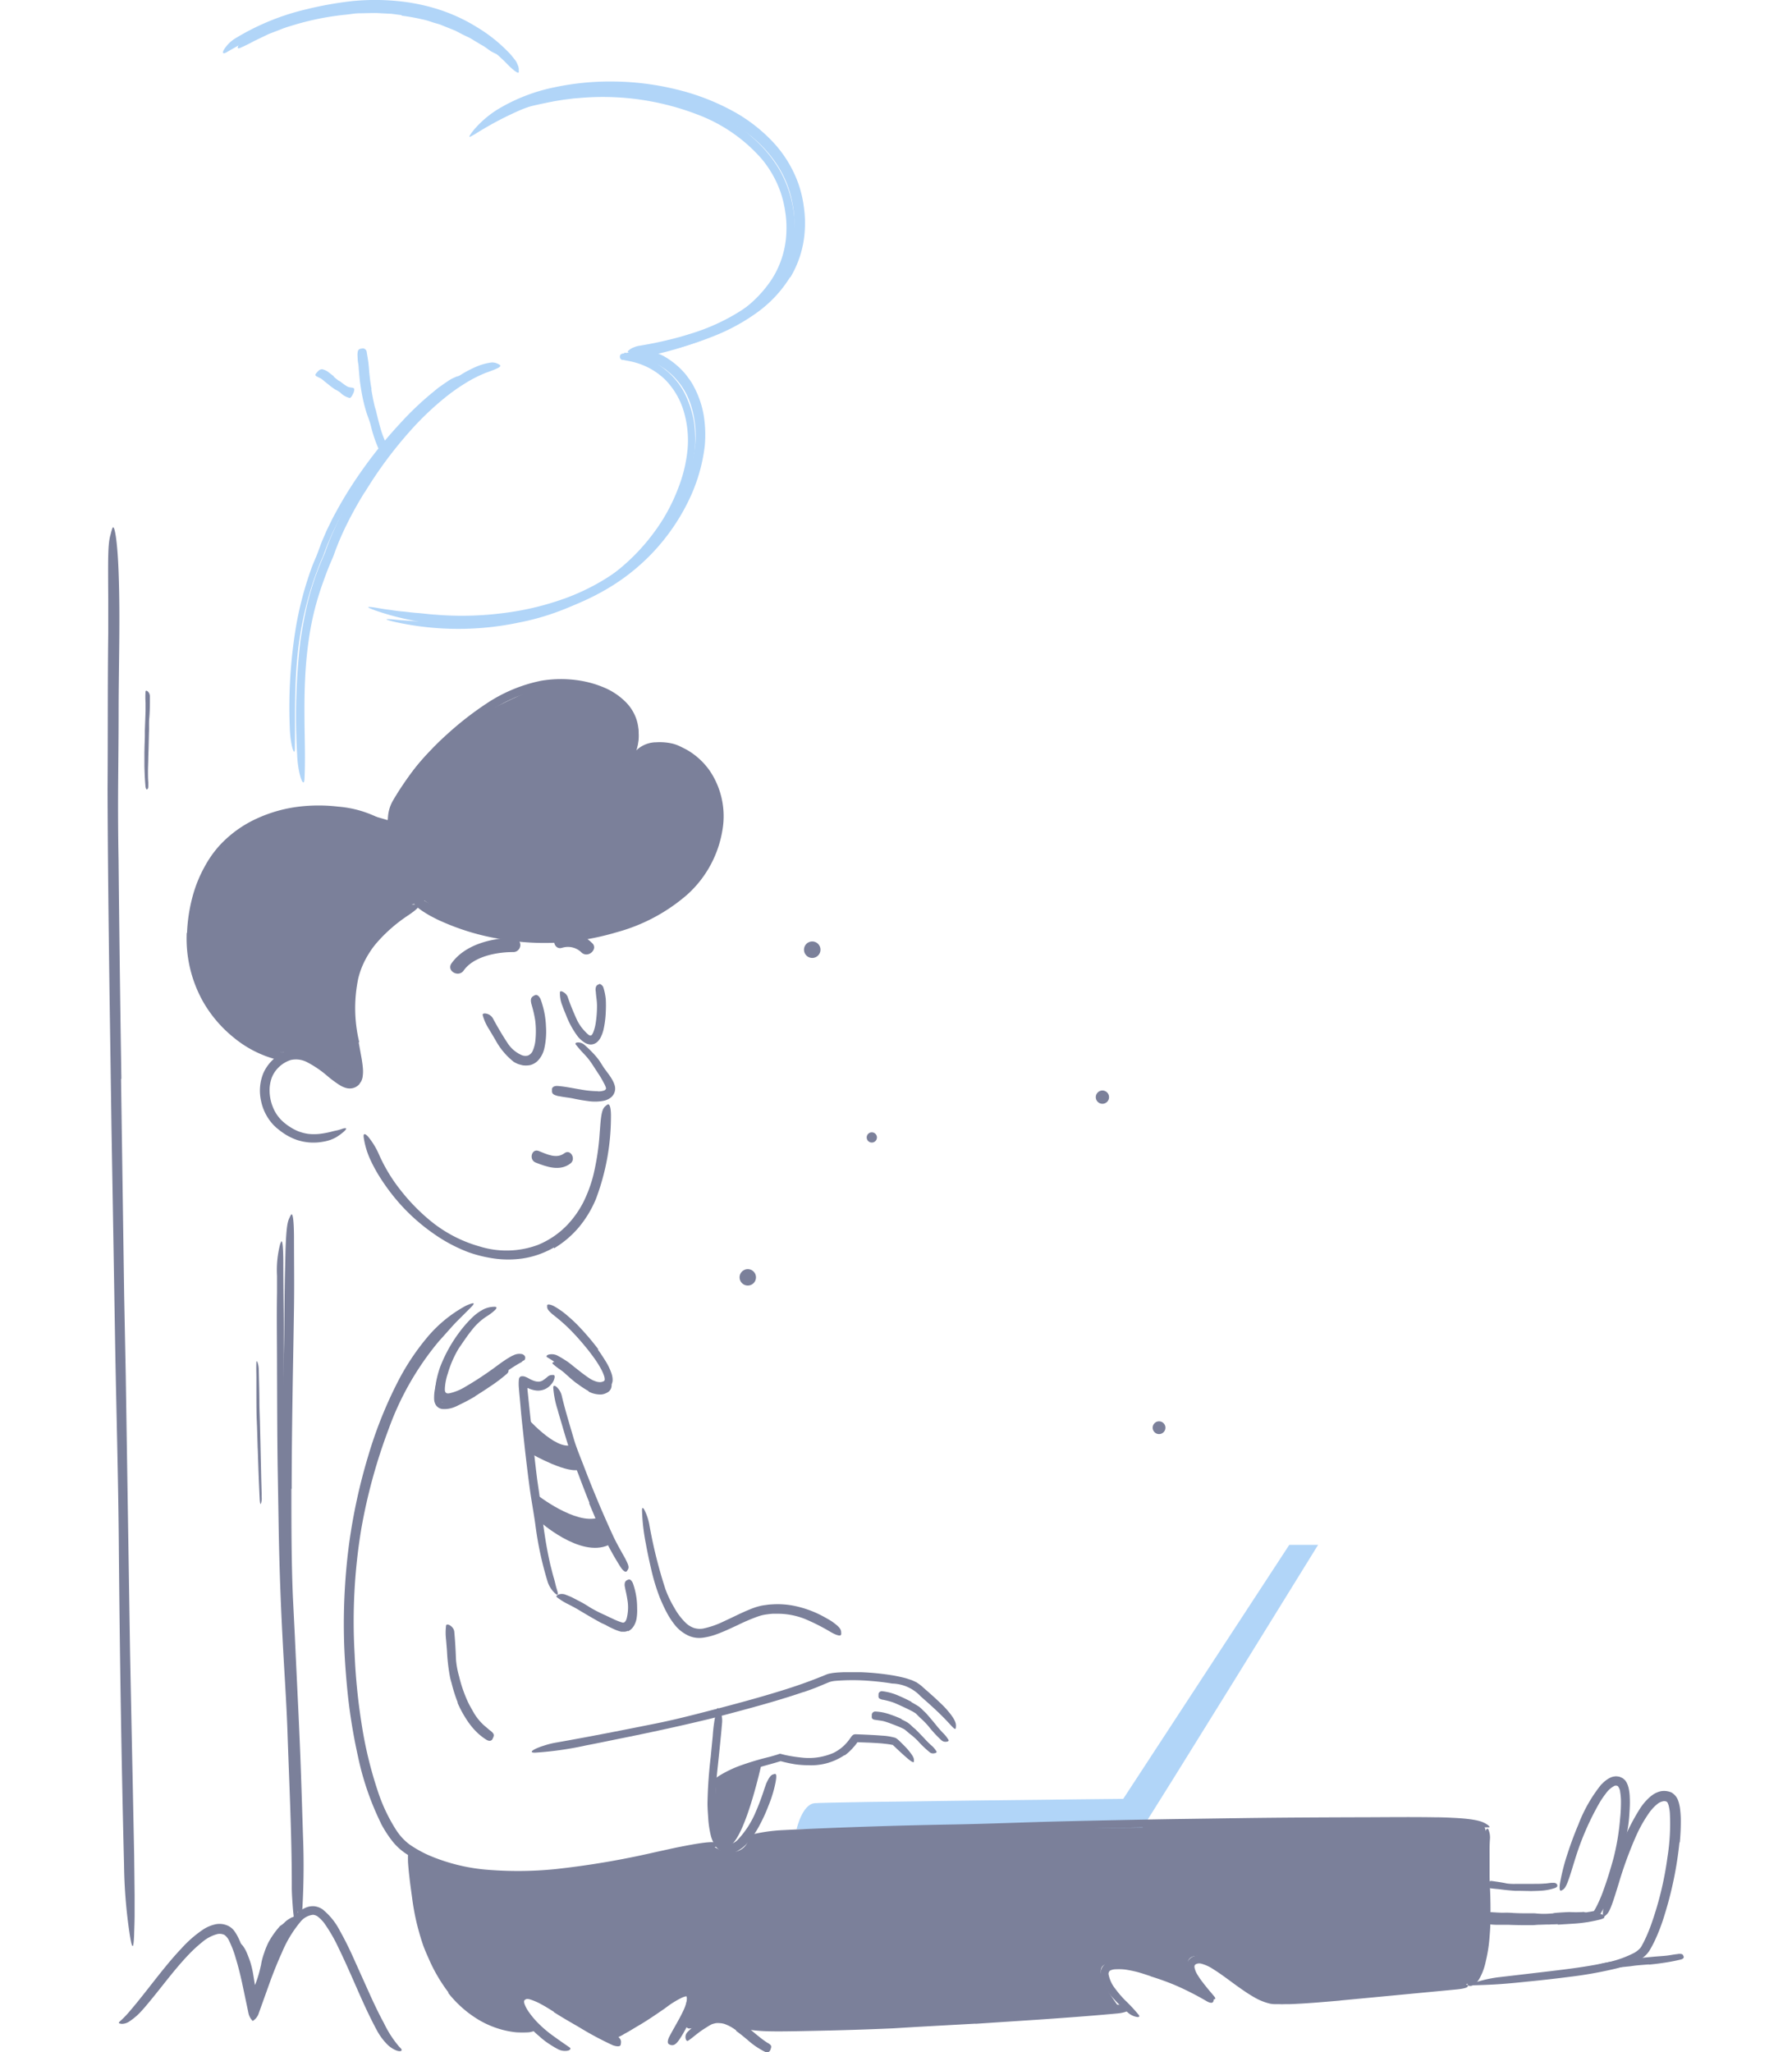 <svg xmlns="http://www.w3.org/2000/svg" xmlns:xlink="http://www.w3.org/1999/xlink" width="200" height="229" viewBox="0 0 200 229">
  <defs>
    <clipPath id="clip-path">
      <rect id="Rectangle_442" data-name="Rectangle 442" width="200" height="229" fill="#b1d5f8"/>
    </clipPath>
  </defs>
  <g id="Mask_Group_17" data-name="Mask Group 17" clip-path="url(#clip-path)">
    <g id="n.133_Working_From_Everywhere" data-name="n.133 Working From Everywhere" transform="translate(-66.3 -23.576)">
      <path id="Path_1998" data-name="Path 1998" d="M426.419,474.209c-.519.039-1.033.078-1.552.131l-.563.078-1.994.2c-.291.039-.587.092-.868.155a7.208,7.208,0,0,1-1.106.223c-.116,0-.145-.141-.087-.311a.679.679,0,0,1,.417-.432,10.757,10.757,0,0,1,2.314-.432c.485-.024.946-.136,1.421-.2s1.043-.121,1.567-.179l.97-.092c.485-.044.97-.068,1.455-.121.374-.044.742-.121,1.116-.165.083,0,.165-.029.247-.034.315,0,.422.034.485.209a1.11,1.11,0,0,1,.044.116c.029.136-.1.252-.31.305a20.031,20.031,0,0,1-2.018.383c-.514.082-1.033.141-1.552.189Z" transform="translate(-176.071 -231.446)" fill="#7b809a"/>
      <path id="Path_1999" data-name="Path 1999" d="M108.471,468.118a1.024,1.024,0,0,1-.165-.65c0-.073.112-.15.175-.1a2.681,2.681,0,0,1,.349.32,3.825,3.825,0,0,1,.451.781,11.78,11.78,0,0,1,.422,1.125,10.256,10.256,0,0,1,.32,1.4l.175,1.067h0s0,.024.029,0a12.768,12.768,0,0,0,.611-2.028,1.814,1.814,0,0,0,.073-.359,7.868,7.868,0,0,1,.325-1.169,8.787,8.787,0,0,1,.485-1.184,9.543,9.543,0,0,1,1.145-1.649c.063-.068.116-.16.2-.2a2.379,2.379,0,0,0,.485-.4,3.219,3.219,0,0,1,.7-.485c.112-.082.286-.068.407-.121s.107.063.078.1,0,.073.044.1,0,0,0,.029-.073.073-.16.2a5.271,5.271,0,0,0-.359.4c-.262.291-.485.626-.538.684a3.172,3.172,0,0,0-.218.286,7.058,7.058,0,0,0-.412.65,9.172,9.172,0,0,0-.538,1.179,3.352,3.352,0,0,1-.165.354c0,.024-.16.456-.281.9s-.228.9-.238.931a7.2,7.2,0,0,1-.335,1.072.854.854,0,0,0-.068.223c-.039.155-.082.315-.136.485l-.078.243-.044.121-.082.2a2.082,2.082,0,0,1-.432.7c-.092.073-.184.15-.276.238l-.16.087-.126.044a.571.571,0,0,1-.31,0,.605.605,0,0,1-.243-.16,1.353,1.353,0,0,1-.306-.655,2.635,2.635,0,0,0-.048-.325,1.847,1.847,0,0,0-.039-.359,21.309,21.309,0,0,0-.335-2.289,7.959,7.959,0,0,0-.257-1.174,4.087,4.087,0,0,0-.121-.611Z" transform="translate(-15.45 -227.034)" fill="#7b809a"/>
      <path id="Path_2000" data-name="Path 2000" d="M118.189,338.775c.063,3.88.15,7.761.32,11.641.073,1.416.15,2.833.223,4.244.238,4.991.514,9.978.684,14.974.078,2.217.15,4.448.2,6.65.068,2.828.1,5.67-.1,8.5-.058.878-.194.752-.32,0-.058-.374-.121-.907-.165-1.547s-.107-1.387-.1-2.2c0-5.753-.291-11.506-.485-17.316-.126-3.478-.388-7.092-.563-10.647q-.306-5.864-.412-11.743-.058-3.614-.121-7.227c-.049-3.652-.053-7.319-.068-10.938,0-2.818-.049-5.578,0-8.362V312.97a11.493,11.493,0,0,1,.34-3.5,2.153,2.153,0,0,1,.131-.32c.146-.213.228.723.233,2.4,0,2.488.058,5.04.049,7.63s0,5.214.024,7.843q.029,5.864.136,11.753Z" transform="translate(-20.065 -147.04)" fill="#7b809a"/>
      <path id="Path_2001" data-name="Path 2001" d="M126.559,25.819l-1.159-.15-1.169-.058c-.781-.063-1.567,0-2.353,0-.577,0-1.14.126-1.712.17a30.66,30.66,0,0,0-5.956,1.232,12.123,12.123,0,0,0-1.281.446c-.422.165-.849.315-1.256.485L110.1,28.7c-.485.267-1.023.534-1.552.766-.33.15-.374,0-.189-.315a3.6,3.6,0,0,1,1.2-1.062,25.863,25.863,0,0,1,6.791-2.5l1.067-.238,1.1-.2c.364-.063.728-.155,1.1-.2l1.106-.136c.81-.121,1.63-.107,2.425-.155a10.364,10.364,0,0,1,1.227.024c.407.024.815,0,1.222.053l1.5.17c.485.049.97.184,1.484.272a18.337,18.337,0,0,1,2.226.611,8.327,8.327,0,0,1,1.072.393l1.062.417,1.576.776c.519.272.994.611,1.494.922l.325.209c.1.078.194.165.3.252.179.16.325.3.446.417a2.74,2.74,0,0,1,.252.335.912.912,0,0,1,.175.485,1.329,1.329,0,0,1,0,.179c-.024.15-.412,0-1.014-.335l-.611-.437c-.2-.15-.437-.252-.65-.393l-.655-.393a5.2,5.2,0,0,0-.665-.373c-.485-.213-.922-.456-1.378-.694l-1.455-.582c-.354-.16-.742-.233-1.111-.359a8.2,8.2,0,0,0-1.12-.32,22,22,0,0,0-2.314-.412Z" transform="translate(-15.421 -0.553)" fill="#b1d5f8"/>
      <path id="Path_2002" data-name="Path 2002" d="M127.042,123.717c-.635,1.043-1.247,2.1-1.775,3.2-.281.543-.514,1.1-.757,1.659-.131.276-.223.563-.335.844l-.16.427-.092.247-.087.209c-.175.412-.354.82-.509,1.237l-.456,1.251A38.287,38.287,0,0,0,120.979,142c-.116,1.4-.17,2.808-.194,4.2-.029,1.79,0,3.589-.029,5.379,0,1.116-.519-.291-.572-2.362a55.182,55.182,0,0,1,.669-11.035,38.139,38.139,0,0,1,1.722-6.592c.2-.6.485-1.164.7-1.746l.32-.854c.1-.3.223-.587.349-.873l.373-.863.417-.844c.262-.568.577-1.111.873-1.659a45.786,45.786,0,0,1,2.45-3.9,49.658,49.658,0,0,1,4.365-5.423,34.269,34.269,0,0,1,3.88-3.682l.451-.373.485-.34c.306-.213.558-.383.771-.524a3.973,3.973,0,0,1,.568-.291,1.455,1.455,0,0,1,.7-.17,1.216,1.216,0,0,1,.247,0c.189.073-.262.485-1.135,1.038a34.929,34.929,0,0,0-3.667,3.032c-1.164,1.13-2.294,2.333-3.357,3.594a48.508,48.508,0,0,0-4.3,6Z" transform="translate(-21.545 -44.523)" fill="#b1d5f8"/>
      <path id="Path_2003" data-name="Path 2003" d="M184.708,340.079a10.245,10.245,0,0,1-1.116-.723c-.126-.092-.262-.175-.383-.272-.432-.34-.834-.713-1.237-1.072a6.027,6.027,0,0,0-.572-.427,7.828,7.828,0,0,1-.708-.563c-.068-.068,0-.15.116-.2a.635.635,0,0,1,.485,0c.141.073.291.145.432.223a4.58,4.58,0,0,1,.383.281,8.772,8.772,0,0,1,.708.631,9.018,9.018,0,0,0,.892.718,9.513,9.513,0,0,0,1.019.7,4.134,4.134,0,0,0,.669.306,1.305,1.305,0,0,0,1,0c.257-.107.243-.262.2-.509a.859.859,0,0,1-.039-.16.382.382,0,0,1,.092-.4l.068-.068c.078-.058.2,0,.335.165a1.228,1.228,0,0,1,.2.456,1.082,1.082,0,0,1-.058.64.935.935,0,0,1-.233.315,1.232,1.232,0,0,1-.272.165,1.51,1.51,0,0,1-.558.165,2.818,2.818,0,0,1-1.455-.34Z" transform="translate(-52.712 -161.28)" fill="#7b809a"/>
      <path id="Path_2004" data-name="Path 2004" d="M158.022,341.378c-.534.32-1.091.616-1.664.893-.213.1-.417.218-.645.3a2.969,2.969,0,0,1-1.348.218,1,1,0,0,1-.723-.432,1.368,1.368,0,0,1-.2-.713,4.919,4.919,0,0,1,.1-1.12,4.521,4.521,0,0,1,.407-1.31c.068-.126.184-.068.276.087a1.014,1.014,0,0,1,.126.645,10.182,10.182,0,0,0-.179,1.266,1.939,1.939,0,0,0,.034.524.485.485,0,0,0,.126.267.727.727,0,0,0,.563,0,4.618,4.618,0,0,0,.723-.281,16.49,16.49,0,0,0,1.6-.863c.325-.189.65-.388.97-.592.485-.31.97-.621,1.455-.97.369-.257.7-.548,1.067-.815a2.785,2.785,0,0,1,.243-.175c.325-.189.485-.184.635-.029.039.039.078.073.112.112.1.131.039.32-.155.485a17.223,17.223,0,0,1-1.94,1.455c-.509.349-1.038.684-1.567,1.019Z" transform="translate(-38.691 -161.997)" fill="#7b809a"/>
      <path id="Path_2005" data-name="Path 2005" d="M185.115,67.123a15.772,15.772,0,0,1-3.779,3.085,25.174,25.174,0,0,1-4.365,2.057,39.288,39.288,0,0,1-4.6,1.339c-.776.179-1.557.335-2.338.485l-.587.107-.276.049h-.058s0,.039-.034-.107a1.53,1.53,0,0,0-.078-.213c0-.039,0-.044-.029-.068l-.024-.034a.238.238,0,0,0,.034-.092c0-.044.034-.146.044-.218v-.126h.078c.4.082.81.146,1.213.243a8.818,8.818,0,0,1,3.235,1.61,8.187,8.187,0,0,1,2.275,2.808,11.257,11.257,0,0,1,.97,3.012A14.168,14.168,0,0,1,176.9,84.2a18.65,18.65,0,0,1-1.7,5.952,23.011,23.011,0,0,1-7.926,9.269,27.949,27.949,0,0,1-10.036,4.079,32.692,32.692,0,0,1-13.785-.068c-1.4-.33-1.184-.378,0-.262.3.034.665.068,1.087.092s.888.078,1.407.087,1.072.053,1.669.058l.912.034h.97a32.984,32.984,0,0,0,13.5-2.585,22.8,22.8,0,0,0,10.332-8.872,20.66,20.66,0,0,0,1.819-3.774,15.836,15.836,0,0,0,.941-4.108,11.36,11.36,0,0,0-.427-4.162,8.455,8.455,0,0,0-2.071-3.541,7.824,7.824,0,0,0-3.973-2.066l-.563-.112-.141-.029h-.145a.7.7,0,0,1-.087-.049.431.431,0,0,1-.131-.179.4.4,0,0,1,.029-.32.562.562,0,0,1,.1-.116h.044a.374.374,0,0,1,.121-.049h.053c.116-.029.213-.044.31-.063l1.174-.2q1.164-.209,2.314-.485a27.959,27.959,0,0,0,8.716-3.57,13.49,13.49,0,0,0,4.074-3.973,10.371,10.371,0,0,0,1.63-5.394,11.162,11.162,0,0,0-.136-2.163,11.887,11.887,0,0,0-.5-2.105,11.919,11.919,0,0,0-2.12-3.759,17.83,17.83,0,0,0-7.072-4.918,29.409,29.409,0,0,0-13.164-1.892l-.732.058-.723.092c-.485.053-.97.141-1.455.218-3.589.7-4.686,1.13-5.486,1.271-.184.034-.422.1-.534.107-.189,0,.049-.16.645-.485a16.074,16.074,0,0,1,2.91-1.232,29.773,29.773,0,0,1,18.767.892,23.722,23.722,0,0,1,2.954,1.455c.485.262.936.587,1.4.888a9.513,9.513,0,0,1,1.31,1.023,14.552,14.552,0,0,1,3.211,3.813,12.927,12.927,0,0,1,1.193,9.7,11.491,11.491,0,0,1-2.425,4.365Z" transform="translate(-33.048 -10.455)" fill="#b1d5f8"/>
      <path id="Path_2006" data-name="Path 2006" d="M107.8,222.107a5.059,5.059,0,0,1,3.662.844c1.736,1.242,3.963,2.91,4.312,1.809s-1.94-12.2,1.227-14.348c0,0,3.458-4.749,6.728-5.258,0,0,9.817,7.722,24.054,2.076,0,0,9.279-3.294,8.542-13.252,0,0-2.939-8.246-9.138-5.122,0,0,1.266-2.677-.485-4.574,0,0-5.19-5.336-11.743-2.309s-12.665,6.126-15.371,14.2c0,0-10.1-3.327-14.5.306s-8.168,6.737-7.121,13.936S103.23,220.981,107.8,222.107Z" transform="translate(-10.039 -81.088)" fill="#7b809a"/>
      <path id="Path_2007" data-name="Path 2007" d="M218.207,431.393s-.718,7.043,1.159,7.111,3.914-9.3,3.914-9.3A30.952,30.952,0,0,0,218.207,431.393Z" transform="translate(-71.975 -208.876)" fill="#7b809a"/>
      <path id="Path_2008" data-name="Path 2008" d="M396.163,463.935a.491.491,0,0,1-.451-.34c-.029-.068.029-.243.087-.252l.34-.058c.063,0,1.111.078,1.455.063a8.259,8.259,0,0,1,1.038.029c.708.039,1.421.039,2.129.034a3.139,3.139,0,0,1,.485.024,8.649,8.649,0,0,0,1.625,0,.823.823,0,0,0,.267-.034c.146-.053,1.606-.126,1.795-.126a13.678,13.678,0,0,0,1.411,0,.453.453,0,0,1,.2,0,.787.787,0,0,0,.437,0c.189-.029.388-.058.563-.1a.764.764,0,0,0,.262-.029c.073-.029.126.078.107.112s.039.083.078.107l.034.034a1.548,1.548,0,0,1-.587.422,5.406,5.406,0,0,1-.694.3c-.034.048-1.78.34-1.974.359a1.365,1.365,0,0,1-.315,0c-.049,0-1.455.175-1.5.165a3.077,3.077,0,0,1-.868-.039.429.429,0,0,0-.175,0c-.485,0-.97-.024-1.489-.058l-.761-.029a.608.608,0,0,1-.136-.024,1.081,1.081,0,0,0-.175-.024c-.6-.024-1.2-.112-1.8-.146-.141,0-.791-.184-.97-.2S396.24,463.935,396.163,463.935Z" transform="translate(-163.447 -226.353)" fill="#7b809a"/>
      <path id="Path_2009" data-name="Path 2009" d="M149.006,446.179s-1.664,12.126,7.547,18.126c0,0,4.312,1.673,5.437,1.334,0,0-2.939-3.211-.859-3.551s9.425,4.438,9.425,4.438,7.058-4.6,9-4.889c0,0-1.082,4.2,0,4.239s1.174-1.392,3.6-1.086l2.483.815s40.511-1.019,41.967-2.037c0,0-3.255-4.065-1.654-4.826s10.186,2.391,10.186,2.391-2.251-3.361.2-3.361c0,0,6.985,4.763,7.935,4.851s22.734-1.208,23.316-2.086,1.94-15.459.621-17.379c0,0-70.881-.97-81.974,1.455a1.887,1.887,0,0,1-1.635,1.557,3.192,3.192,0,0,1-2.464-.752S154.729,451.873,149.006,446.179Z" transform="translate(-36.349 -215.964)" fill="#7b809a"/>
      <path id="Path_2010" data-name="Path 2010" d="M180.639,355.212c-1.3.708-5.5-1.678-5.5-1.678l-.713-4.254s3.361,3.9,5.176,3.24Z" transform="translate(-49.502 -167.721)" fill="#7b809a"/>
      <path id="Path_2011" data-name="Path 2011" d="M185.1,373.042c-3.177,1.455-7.761-2.7-7.761-2.7l-.209-2.91s4.283,3.371,6.825,2.556Z" transform="translate(-50.892 -177.068)" fill="#7b809a"/>
      <path id="Path_2012" data-name="Path 2012" d="M158.453,293.591a9.971,9.971,0,0,1-3.424,1.213,11.244,11.244,0,0,1-3.585-.039,14.69,14.69,0,0,1-2.5-.64,17.418,17.418,0,0,1-3.968-2.12,21.541,21.541,0,0,1-3.361-2.91,22.8,22.8,0,0,1-2.425-3.109,17.055,17.055,0,0,1-1.232-2.222,9.118,9.118,0,0,1-.723-2.425c-.082-.529.145-.485.485-.121a8.446,8.446,0,0,1,1.154,1.853,18.276,18.276,0,0,0,2.5,4.157,21.691,21.691,0,0,0,3.458,3.507,15.085,15.085,0,0,0,5.336,2.736,10.089,10.089,0,0,0,6.461-.155,9.526,9.526,0,0,0,3.332-2.255,11.019,11.019,0,0,0,1.78-2.522,15.215,15.215,0,0,0,1.091-2.91,27.823,27.823,0,0,0,.732-4.773l.082-1.062c.116-1.329.262-1.746.587-2a1.271,1.271,0,0,1,.228-.165c.243-.1.383.456.364,1.455a26.057,26.057,0,0,1-1.673,9.08,12.272,12.272,0,0,1-1.877,3.129,10.957,10.957,0,0,1-2.794,2.382Z" transform="translate(-30.338 -130.818)" fill="#7b809a"/>
      <path id="Path_2013" data-name="Path 2013" d="M124.4,247.063l.33,1.829c.049.315.1.635.126.97a3.991,3.991,0,0,1-.044,1.135,2.906,2.906,0,0,1-.131.373l-.233.349a1.412,1.412,0,0,1-.708.417,1.533,1.533,0,0,1-.8-.029,2.838,2.838,0,0,1-.558-.238,12.207,12.207,0,0,1-1.576-1.164,11.687,11.687,0,0,0-2.115-1.431,2.677,2.677,0,0,0-1.887-.272,3.468,3.468,0,0,0-1.654,1.164,3.166,3.166,0,0,0-.485.883,4.332,4.332,0,0,0-.209,1.038,4.977,4.977,0,0,0,.354,2.149,4.307,4.307,0,0,0,1.087,1.6,6.247,6.247,0,0,0,1.664,1.082,5.065,5.065,0,0,0,1.208.325,5.769,5.769,0,0,0,1.261,0,9.735,9.735,0,0,0,1.271-.233c.209-.053.422-.112.64-.15a5.008,5.008,0,0,0,.635-.189c.529-.165.519,0,.141.34a6.83,6.83,0,0,1-.839.611,4.259,4.259,0,0,1-1.4.485,5.859,5.859,0,0,1-3.012-.2,6.369,6.369,0,0,1-1.363-.674,7.193,7.193,0,0,1-.606-.441l-.291-.233-.291-.276a5.544,5.544,0,0,1-1.421-2.731,5.181,5.181,0,0,1,.257-3.08,4.627,4.627,0,0,1,1.106-1.538,4.05,4.05,0,0,1,1.654-1.014,3.468,3.468,0,0,1,1.989,0,6.334,6.334,0,0,1,1.664.82c.543.364,1.038.766,1.518,1.159a8.51,8.51,0,0,0,1.412,1c.247.107.315.112.446.053s.16-.141.189-.412a7.059,7.059,0,0,0-.16-1.717,42.386,42.386,0,0,1-.7-4.574,14.552,14.552,0,0,1,.126-3.555,11.263,11.263,0,0,1,1.12-3.4c.2-.417.456-.8.694-1.193a13.162,13.162,0,0,1,.834-1.086,12.344,12.344,0,0,1,1.984-1.882c.325-.233.635-.485.97-.694,1.285-.771,1.78-.844,2.168-.762a1.451,1.451,0,0,1,.262.073c.213.121-.252.529-1.111,1.111a17.142,17.142,0,0,0-3.478,3.027,8.8,8.8,0,0,0-.7.912,11.256,11.256,0,0,0-.582.97,9.051,9.051,0,0,0-.815,2.149,16.152,16.152,0,0,0,.107,7.057Z" transform="translate(-18.061 -107.15)" fill="#7b809a"/>
      <path id="Path_2014" data-name="Path 2014" d="M96.54,223.047a18.33,18.33,0,0,1,.572-3.846,14.779,14.779,0,0,1,1.455-3.618,11.9,11.9,0,0,1,1.669-2.323,12.99,12.99,0,0,1,4.045-2.91A15.78,15.78,0,0,1,109.04,209a18.729,18.729,0,0,1,4.365,0,12.253,12.253,0,0,1,5.292,1.683c.485.31.315.441-.2.412a13.1,13.1,0,0,1-2.352-.441,16.767,16.767,0,0,0-5.268-.684,16.52,16.52,0,0,0-5.253.97,11.466,11.466,0,0,0-5.2,3.88,13.974,13.974,0,0,0-2.629,6.723,14.8,14.8,0,0,0,.034,4.511,12.8,12.8,0,0,0,2.833,6.155,13.548,13.548,0,0,0,4.1,3.2c.34.175.684.32,1.033.485,1.31.538,1.7.626,1.979.936a2.538,2.538,0,0,1,.2.179c.17.179-.534.432-1.659.15a12.374,12.374,0,0,1-4.535-2.367,14.256,14.256,0,0,1-3.444-4.016,14.4,14.4,0,0,1-1.834-7.659Z" transform="translate(-9.364 -95.421)" fill="#7b809a"/>
      <path id="Path_2015" data-name="Path 2015" d="M136.816,381.4a31.806,31.806,0,0,1-2.576-7.523,62.259,62.259,0,0,1-1.213-7.761c-.175-1.906-.31-3.812-.34-5.724a68.613,68.613,0,0,1,.563-10.074,63.891,63.891,0,0,1,2.134-9.861,47.8,47.8,0,0,1,3.318-8.324,26.6,26.6,0,0,1,3.167-4.812,14.794,14.794,0,0,1,4.462-3.682c1.12-.485,1.014-.262.286.441l-1.455,1.455c-.572.611-1.2,1.339-1.9,2.11a32.307,32.307,0,0,0-5.573,9.74,61.824,61.824,0,0,0-3.046,11.059,63.026,63.026,0,0,0-.762,14.091,68,68,0,0,0,.776,7.761,45.277,45.277,0,0,0,1.819,7.547,18.916,18.916,0,0,0,2.013,4.268,6.305,6.305,0,0,0,1.528,1.664,13.639,13.639,0,0,0,2.042,1.154,20.8,20.8,0,0,0,6.965,1.683,41.873,41.873,0,0,0,7.232-.092,94.55,94.55,0,0,0,11.016-1.858l2.386-.524c3-.6,3.982-.713,4.681-.577.155.029.359.048.456.082.315.112-.868.524-3.046,1.062-3.226.815-6.572,1.557-10.011,2.144a59.144,59.144,0,0,1-10.579.931,26.578,26.578,0,0,1-7.965-1.242,15.331,15.331,0,0,1-3.7-1.824,6.635,6.635,0,0,1-1.567-1.533,13.355,13.355,0,0,1-1.111-1.761Z" transform="translate(-28.002 -154.387)" fill="#7b809a"/>
      <path id="Path_2016" data-name="Path 2016" d="M156.369,334.7a3.561,3.561,0,0,1-1.057.252,1.554,1.554,0,0,1-.354,0,1.18,1.18,0,0,1-.378-.1,1.193,1.193,0,0,1-.592-.509.858.858,0,0,1-.16-.344,1.1,1.1,0,0,1-.082-.325,2.81,2.81,0,0,1,0-.563,6.4,6.4,0,0,1,.16-.97,10.749,10.749,0,0,1,.378-1.29,16.192,16.192,0,0,1,2.265-4.011,13.245,13.245,0,0,1,1.373-1.533,5.379,5.379,0,0,1,1.087-.791,2.794,2.794,0,0,1,1.339-.335c.3,0,.233.184.034.373a5.249,5.249,0,0,1-.849.65,6.683,6.683,0,0,0-1.727,1.576c-.514.635-.97,1.329-1.455,2.032a11.81,11.81,0,0,0-1.232,2.823,6.271,6.271,0,0,0-.32,1.581,2.466,2.466,0,0,0,0,.335.552.552,0,0,0,.073.179c.087.1.175.141.412.107a5.773,5.773,0,0,0,1.843-.762c.926-.534,1.843-1.135,2.731-1.761.694-.485,1.339-1.014,2.086-1.455a3.713,3.713,0,0,1,.534-.281,1.455,1.455,0,0,1,.922-.116.529.529,0,0,1,.281.175.306.306,0,0,1,.078.247.379.379,0,0,1-.053.209c-.063.082-.2.112-.252.16a.732.732,0,0,1-.267.189,17.845,17.845,0,0,0-1.741,1.13c-.616.436-1.251.892-1.906,1.339a19.291,19.291,0,0,1-3.182,1.833Z" transform="translate(-38.843 -154.796)" fill="#7b809a"/>
      <path id="Path_2017" data-name="Path 2017" d="M185.037,328.675c.3.407.572.825.844,1.261a6.7,6.7,0,0,1,.689,1.426,2.72,2.72,0,0,1,.082.315,1.639,1.639,0,0,1,.039.364.97.97,0,0,1-.364.81l-.1.082a1.79,1.79,0,0,1-1.2.233,3.234,3.234,0,0,1-1-.335,10.338,10.338,0,0,1-1.586-1.077c-.446-.349-.888-.694-1.334-1.019a14.238,14.238,0,0,0-1.683-1.169c-.17-.083-.141-.218.1-.31a1.416,1.416,0,0,1,1.062.131c.34.179.66.383.97.582s.582.441.868.665c.563.441,1.116.893,1.683,1.261a2.794,2.794,0,0,0,.873.393,1.358,1.358,0,0,0,.412.029,1.049,1.049,0,0,0,.33-.112.233.233,0,0,0,.087-.126,1.247,1.247,0,0,0-.082-.485,4.57,4.57,0,0,0-.267-.626,11.1,11.1,0,0,0-.747-1.217c-.344-.485-.708-.97-1.091-1.421a26.833,26.833,0,0,0-1.833-2.023,20.023,20.023,0,0,0-1.567-1.368c-.116-.1-.238-.179-.349-.286-.412-.378-.485-.534-.485-.747v-.15c0-.146.315-.131.718.068a8.942,8.942,0,0,1,1.615,1.145,15.637,15.637,0,0,1,1.455,1.4,29.483,29.483,0,0,1,1.94,2.314Z" transform="translate(-52.019 -154.528)" fill="#7b809a"/>
      <path id="Path_2018" data-name="Path 2018" d="M206.259,410.442c-2.469.844-4.967,1.538-7.47,2.207l-2.741.728c-3.235.791-6.49,1.5-9.75,2.159-1.455.291-2.91.6-4.341.873a36.936,36.936,0,0,1-5.617.8c-.592.029-.519-.16-.049-.4a6.565,6.565,0,0,1,.97-.374,9.287,9.287,0,0,1,1.416-.354c3.754-.66,7.513-1.4,11.3-2.163,2.265-.461,4.593-1.077,6.878-1.669,2.513-.66,5.02-1.344,7.494-2.129,1.528-.485,3-1.019,4.5-1.644a2.58,2.58,0,0,1,.257-.078l.238-.044a4.132,4.132,0,0,1,.485-.063c.31-.034.616-.039.926-.058h1.843a29.586,29.586,0,0,1,3.648.364c.485.087.936.184,1.4.306.233.068.461.15.689.223l.344.155.17.082.165.112a4,4,0,0,1,.577.456l.519.456c.349.306.7.616,1.038.936s.6.558.888.863c1.048,1.15,1.247,1.678,1.222,2.071a1.267,1.267,0,0,1-.029.262c-.1.194-.441-.286-1.188-1.057-.558-.577-1.159-1.14-1.78-1.7l-.946-.839a4.487,4.487,0,0,0-3.167-1.421c-.829-.141-1.683-.233-2.537-.3a23.451,23.451,0,0,0-3.783,0,2.814,2.814,0,0,0-.427.063.771.771,0,0,0-.17.044,1.173,1.173,0,0,0-.175.058l-.922.383c-.616.267-1.242.485-1.858.7Z" transform="translate(-50.269 -198.078)" fill="#7b809a"/>
      <path id="Path_2019" data-name="Path 2019" d="M257.465,418.168c.2.1.4.194.626.325a3.192,3.192,0,0,1,.582.485c.116.112.247.2.359.31.4.4.791.8,1.169,1.213.17.184.354.354.534.524a2.809,2.809,0,0,1,.635.732c.049.1-.078.17-.242.194a.611.611,0,0,1-.485-.083,11.789,11.789,0,0,1-1.382-1.319,7.509,7.509,0,0,0-.883-.771l-.485-.412-.058-.048-.044-.029s-.073-.039-.107-.063l-.272-.131c-.233-.107-.485-.2-.728-.3-.378-.141-.752-.291-1.14-.4-.3-.082-.611-.107-.922-.16l-.2-.029c-.247-.068-.306-.175-.276-.422v-.175a.393.393,0,0,1,.383-.315,5.587,5.587,0,0,1,1.688.34c.417.136.825.306,1.237.485Z" transform="translate(-90.546 -202.748)" fill="#7b809a"/>
      <path id="Path_2020" data-name="Path 2020" d="M259.347,413.818c.218.121.437.243.66.383l.18.112a1.719,1.719,0,0,1,.189.15c.112.1.194.184.286.276s.272.247.393.383q.635.723,1.222,1.455c.179.218.369.427.558.631a3.985,3.985,0,0,1,.679.844c.053.107-.073.175-.243.194a.7.7,0,0,1-.538-.15,13.268,13.268,0,0,1-1.455-1.572,8.93,8.93,0,0,0-.927-.941c-.17-.17-.349-.344-.485-.485a4.169,4.169,0,0,0-.572-.335c-.262-.136-.534-.267-.805-.393-.412-.184-.825-.388-1.251-.543a10.451,10.451,0,0,0-1.019-.262.749.749,0,0,1-.223-.053c-.267-.087-.325-.189-.3-.441V412.9a.383.383,0,0,1,.432-.291,6.3,6.3,0,0,1,1.892.538c.456.189.9.417,1.353.645Z" transform="translate(-91.347 -200.328)" fill="#7b809a"/>
      <path id="Path_2021" data-name="Path 2021" d="M218.392,432.664a1.648,1.648,0,0,1-.7-.3,1.187,1.187,0,0,1-.281-.252,1.164,1.164,0,0,1-.209-.272,3.686,3.686,0,0,1-.485-1.1,11.123,11.123,0,0,1-.3-2.1c-.034-.485-.073-1-.073-1.5a51.727,51.727,0,0,1,.364-5.219c.073-.766.15-1.538.223-2.3a18.04,18.04,0,0,1,.427-2.91c.073-.3.238-.228.378.048a2.765,2.765,0,0,1,.243,1.334c-.165,1.984-.388,3.953-.592,5.942a27.644,27.644,0,0,0-.078,3.648,16.488,16.488,0,0,0,.16,1.969,4.171,4.171,0,0,0,.563,1.732,1.629,1.629,0,0,0,.155.16c.058.029.1.087.175.1a.9.9,0,0,0,.437.068,1.765,1.765,0,0,0,.9-.485,10.293,10.293,0,0,0,1.994-3.046A27.914,27.914,0,0,0,222.7,425.5c.073-.2.136-.4.213-.6.335-.718.524-.931.791-1a.968.968,0,0,1,.179-.044c.17,0,.17.335.063.917a13.624,13.624,0,0,1-.766,2.556A18.612,18.612,0,0,1,222,429.87a9.808,9.808,0,0,1-1.271,1.775,4,4,0,0,1-.97.771,2.071,2.071,0,0,1-1.411.281Z" transform="translate(-71.084 -202.348)" fill="#7b809a"/>
      <path id="Path_2022" data-name="Path 2022" d="M211.888,383.569c-.771.354-1.552.732-2.4,1.028a6.949,6.949,0,0,1-1.358.335,2.964,2.964,0,0,1-1.528-.165,4.172,4.172,0,0,1-1.678-1.285,8.924,8.924,0,0,1-.931-1.455c-.257-.485-.485-1-.708-1.528a22.952,22.952,0,0,1-.97-3.182c-.223-.97-.427-1.916-.6-2.867a22.708,22.708,0,0,1-.427-3.706c0-.388.116-.344.281-.034a6.039,6.039,0,0,1,.529,1.576,52.712,52.712,0,0,0,1.8,7.232,11.9,11.9,0,0,0,.97,2.037,7.276,7.276,0,0,0,1.31,1.741,2.576,2.576,0,0,0,.912.558,2.2,2.2,0,0,0,1.057.058,10.041,10.041,0,0,0,2.309-.815c.946-.427,1.882-.922,2.886-1.324a7.269,7.269,0,0,1,1.188-.388,5.911,5.911,0,0,1,.621-.1,5.3,5.3,0,0,1,.616-.063,9.366,9.366,0,0,1,2.469.155,11.767,11.767,0,0,1,3.531,1.329c.238.136.485.267.708.417.839.592,1.033.868,1.038,1.218a.924.924,0,0,1,0,.233c-.053.228-.485.112-1.116-.238a23.086,23.086,0,0,0-2.847-1.455,8.245,8.245,0,0,0-3.051-.616h-.587a5.892,5.892,0,0,0-.587.058,4.738,4.738,0,0,0-1.111.252,21.627,21.627,0,0,0-2.275.97Z" transform="translate(-63.334 -178.63)" fill="#7b809a"/>
      <path id="Path_2023" data-name="Path 2023" d="M174.483,347.157q.209,2.178.485,4.366l.228,1.576c.247,1.858.451,3.72.766,5.568.141.82.306,1.639.485,2.425.131.485.252,1.028.407,1.528.073.252.131.509.194.766s.146.485.213.752-.049.33-.281.121a3.109,3.109,0,0,1-.82-1.232,38.117,38.117,0,0,1-1.392-6.432c-.179-1.3-.432-2.643-.616-3.968-.2-1.455-.373-2.91-.543-4.395l-.291-2.7c-.078-.684-.141-1.373-.2-2.057l-.092-1.023-.049-.519-.049-.587a5.136,5.136,0,0,1,0-.97.485.485,0,0,1,.068-.209.306.306,0,0,1,.184-.136.864.864,0,0,1,.427.034,2.87,2.87,0,0,1,.485.233,3.654,3.654,0,0,0,.432.2,1.62,1.62,0,0,0,.611.126,1,1,0,0,0,.451-.136,4.749,4.749,0,0,0,.572-.437.718.718,0,0,1,.422-.17,1.6,1.6,0,0,1,.209,0c.107,0,.15.112.121.3a1.528,1.528,0,0,1-.369.732,1.877,1.877,0,0,1-1.693.694,2.909,2.909,0,0,1-.863-.247c-.1-.044-.087-.034-.1-.034h0v.029h0v.155l.131,1.261c.155,1.455.306,2.91.485,4.366Z" transform="translate(-48.716 -162.882)" fill="#7b809a"/>
      <path id="Path_2024" data-name="Path 2024" d="M184.9,355.43q-.635-1.586-1.227-3.182c-.15-.388-.32-.771-.451-1.164-.485-1.373-.926-2.779-1.334-4.186-.179-.626-.374-1.247-.543-1.872a10.55,10.55,0,0,1-.485-2.464c0-.262.175-.243.393-.053a1.941,1.941,0,0,1,.558.97c.374,1.6.873,3.182,1.339,4.8.286.97.694,1.94,1.067,2.91q.611,1.6,1.256,3.172c.272.645.534,1.3.815,1.94.422.97.849,1.94,1.3,2.91.354.742.762,1.455,1.15,2.149.087.155.175.306.257.485.3.6.33.815.175,1.053a1.3,1.3,0,0,1-.107.16c-.141.141-.4-.034-.674-.446a31.839,31.839,0,0,1-2.158-3.982c-.485-1.043-.922-2.1-1.368-3.162Z" transform="translate(-52.813 -164.161)" fill="#7b809a"/>
      <path id="Path_2025" data-name="Path 2025" d="M189.544,392.649a.971.971,0,0,1-.485.092h-.243l-.2-.053a5.027,5.027,0,0,1-.568-.213c-.335-.15-.665-.31-.97-.485-.233-.121-.485-.209-.7-.34-.8-.441-1.586-.907-2.362-1.373-.349-.209-.708-.393-1.062-.577a7.3,7.3,0,0,1-1.31-.805c-.126-.107-.039-.223.155-.3a1.159,1.159,0,0,1,.771,0c.243.1.485.189.728.3l.694.359a13.6,13.6,0,0,1,1.353.786,16.121,16.121,0,0,0,1.707.868c.315.155.626.3.941.446a6.714,6.714,0,0,0,.912.354c.218.078.393-.049.514-.422a5.009,5.009,0,0,0,.126-1.843,14.071,14.071,0,0,0-.276-1.455,2.638,2.638,0,0,0-.063-.33c-.039-.417.068-.582.291-.684a1.008,1.008,0,0,1,.155-.058c.17-.029.315.107.456.388a8.191,8.191,0,0,1,.485,2.828,5.553,5.553,0,0,1-.073,1.188,2.586,2.586,0,0,1-.243.684,1.648,1.648,0,0,1-.272.378,1.39,1.39,0,0,1-.412.3Z" transform="translate(-53.183 -187.1)" fill="#7b809a"/>
      <path id="Path_2026" data-name="Path 2026" d="M157.453,405.986a16.65,16.65,0,0,1-.684-2.144c-.073-.262-.155-.524-.2-.791a21.392,21.392,0,0,1-.32-2.823l-.1-1.242a6.467,6.467,0,0,1,0-1.591c.053-.33.854.083.912.669.1,1.048.155,2.081.194,3.138a9.774,9.774,0,0,0,.354,1.892,14.76,14.76,0,0,0,.635,2.018,11.268,11.268,0,0,0,.534,1.188c.155.286.32.572.485.859a5.466,5.466,0,0,0,.572.8,5.864,5.864,0,0,0,.524.548l.568.485c.078.078.175.131.257.2.31.272.349.417.218.7-.034.068-.058.136-.092.194-.126.2-.378.218-.66.049a6.416,6.416,0,0,1-1.164-.931,8.249,8.249,0,0,1-.97-1.2,12.463,12.463,0,0,1-1.1-2.018Z" transform="translate(-40.062 -192.438)" fill="#7b809a"/>
      <path id="Path_2027" data-name="Path 2027" d="M275.445,410.5c1.072-1.528,19.606-31.553,19.606-31.553h-3.216L273.3,407.292s-33.09.335-34.468.485-1.989,2.91-1.989,2.91Z" transform="translate(-81.64 -183)" fill="#b1d5f8"/>
      <path id="Path_2028" data-name="Path 2028" d="M151.957,464.652a18.093,18.093,0,0,1-2.2-3.759c-.213-.485-.432-.97-.611-1.455-.3-.873-.553-1.756-.766-2.648a27.1,27.1,0,0,1-.485-2.7c-.107-.8-.228-1.605-.31-2.4-.063-.514-.107-1.028-.146-1.542a13.737,13.737,0,0,1,.034-1.547c.029-.32.175-.276.349,0a3.482,3.482,0,0,1,.461,1.324,56.428,56.428,0,0,0,.878,6.092,18.876,18.876,0,0,0,1.145,3.594,18.279,18.279,0,0,0,1.94,3.643,13.847,13.847,0,0,0,1.639,1.94,10.941,10.941,0,0,0,3.158,2.139,9.983,9.983,0,0,0,2.833.679c.209.034.417.044.631.068.791.082,1.043.2,1.217.437.039.053.092.1.116.146.078.136-.257.32-.892.427a11.811,11.811,0,0,1-1.455,0,9.982,9.982,0,0,1-1.455-.262,10.416,10.416,0,0,1-2.779-1.169,12.534,12.534,0,0,1-3.347-2.978Z" transform="translate(-35.6 -218.752)" fill="#7b809a"/>
      <path id="Path_2029" data-name="Path 2029" d="M176.378,483.741c-.451-.286-.9-.572-1.358-.815a6.617,6.617,0,0,0-1.358-.587c-.364-.083-.4,0-.548.092a.252.252,0,0,0-.058.131.835.835,0,0,0,.053.315,3.736,3.736,0,0,0,.417.8,9.668,9.668,0,0,0,1.31,1.533,12.977,12.977,0,0,0,1.4,1.169c.626.456,1.276.907,1.892,1.329.179.112.116.277-.16.359a1.708,1.708,0,0,1-1.159-.17c-.369-.2-.728-.417-1.072-.65a8.2,8.2,0,0,1-.97-.766,11.19,11.19,0,0,1-1.756-1.824,6.254,6.254,0,0,1-.863-1.416,1.669,1.669,0,0,1-.068-1.062,1.131,1.131,0,0,1,.325-.519,1.5,1.5,0,0,1,.461-.306,1.765,1.765,0,0,1,1.111,0,4.8,4.8,0,0,1,.844.3,16.214,16.214,0,0,1,1.5.776c.592.335,1.174.713,1.736,1.038l2.678,1.5c.694.383,1.412.694,2.1,1.1.155.087.306.16.456.257.543.364.616.621.572.912a1.187,1.187,0,0,1-.034.2c-.068.194-.388.189-.844.044a35.931,35.931,0,0,1-3.769-2.013l-1.412-.82c-.223-.131-.485-.286-.728-.437l-.694-.432Z" transform="translate(-48.263 -235.687)" fill="#7b809a"/>
      <path id="Path_2030" data-name="Path 2030" d="M201.8,481.624l-.029-.024a.277.277,0,0,0-.131,0,2.508,2.508,0,0,0-.514.2,10.568,10.568,0,0,0-1.125.66c-.272.18-.529.393-.8.577-.97.664-1.94,1.334-3,1.94-.461.276-.917.563-1.4.815a3.662,3.662,0,0,1-2.057.606c-.247-.029-.184-.276-.029-.524a1.455,1.455,0,0,1,.674-.635,23.624,23.624,0,0,0,3.4-1.867c.708-.408,1.353-.97,2.052-1.455.383-.272.771-.534,1.184-.786a5.337,5.337,0,0,1,1.387-.64c.082-.024.189-.029.3-.049a1.484,1.484,0,0,1,.325.034.94.94,0,0,1,.3.126,1.128,1.128,0,0,1,.262.189,1.455,1.455,0,0,1,.4,1.072,4.022,4.022,0,0,1-.335,1.387c-.175.422-.378.82-.582,1.208-.33.6-.621,1.208-1,1.775a3.882,3.882,0,0,1-.257.369c-.349.446-.6.485-.859.4a.643.643,0,0,1-.175-.082c-.16-.121-.136-.364,0-.718.514-1.009,1.164-2.028,1.639-3.056a4.538,4.538,0,0,0,.364-1.086.972.972,0,0,0,0-.354c0-.053-.024-.058-.024-.073Z" transform="translate(-58.847 -235.262)" fill="#7b809a"/>
      <path id="Path_2031" data-name="Path 2031" d="M216.966,488.764a4.709,4.709,0,0,0-1.358-.747,2.149,2.149,0,0,0-.485-.082,2.234,2.234,0,0,0-.441,0,3.8,3.8,0,0,0-.432.112,4.506,4.506,0,0,0-.432.238l-.485.306c-.281.18-.548.378-.8.577-.33.252-.635.524-.97.737-.107.063-.223-.053-.262-.257a.786.786,0,0,1,.17-.679,6.212,6.212,0,0,1,1.014-.858l.534-.359c.184-.111.325-.218.582-.349a4.408,4.408,0,0,1,.878-.364l.485-.068a3.028,3.028,0,0,1,.485,0,4.73,4.73,0,0,1,1.775.713c.315.2.616.427.912.645.437.344.849.713,1.276,1.048a10.984,10.984,0,0,0,.951.708c.078.048.155.087.228.136.272.184.31.291.209.572-.024.063-.039.126-.068.184a.4.4,0,0,1-.567.16,8.652,8.652,0,0,1-1.94-1.319c-.437-.364-.868-.723-1.314-1.033Z" transform="translate(-68.479 -238.619)" fill="#7b809a"/>
      <path id="Path_2032" data-name="Path 2032" d="M249.333,486.842l-6.737.373-2.459.15q-4.336.189-8.682.276c-1.285.024-2.58.058-3.88.063-.825,0-1.649,0-2.479-.073-.412-.034-.825-.078-1.242-.15a3.725,3.725,0,0,1-1.227-.388c-.252-.136-.325-.276-.286-.3a1.932,1.932,0,0,1,.4,0c.446,0,1.208-.087,2.129-.053,3.269.092,6.611,0,9.968-.073,2.013-.034,4.1-.218,6.15-.344l6.791-.412,4.176-.267,6.306-.412,4.85-.408c.354-.024.7-.058,1.062-.078,1.329-.063,1.761,0,2.047.31a2.353,2.353,0,0,1,.189.175c.126.165-.412.412-1.373.485-2.852.267-5.874.485-8.91.694l-6.791.446Z" transform="translate(-74.168 -237.468)" fill="#7b809a"/>
      <path id="Path_2033" data-name="Path 2033" d="M312.373,476.287c-.485-.16-.97-.325-1.411-.446a13.285,13.285,0,0,0-1.426-.291,5.931,5.931,0,0,0-1.009-.029,1.456,1.456,0,0,0-.664.146.451.451,0,0,0-.16.456,3.7,3.7,0,0,0,.747,1.581,11.6,11.6,0,0,0,1.106,1.29,17.9,17.9,0,0,1,1.509,1.625c.141.2,0,.262-.233.218a1.984,1.984,0,0,1-.926-.441,15.51,15.51,0,0,1-1.654-1.6,6.3,6.3,0,0,1-1.3-2.052,2.426,2.426,0,0,1-.136-.868,1.325,1.325,0,0,1,.485-.941,2.648,2.648,0,0,1,1.63-.407,12,12,0,0,1,3.114.587c.606.184,1.208.378,1.809.582a26.716,26.716,0,0,1,2.682,1.086,16.468,16.468,0,0,1,1.994,1.033c.136.092.281.17.412.276.485.393.572.6.485.868a1.029,1.029,0,0,1-.058.184c-.092.184-.383.141-.747-.073a32.432,32.432,0,0,0-3.429-1.746c-.9-.383-1.843-.718-2.808-1.019Z" transform="translate(-117.67 -232.215)" fill="#7b809a"/>
      <path id="Path_2034" data-name="Path 2034" d="M343.722,478.424c-1.882.16-3.754.33-5.67.4h-.534a5.338,5.338,0,0,1-.553,0H336.5a3.1,3.1,0,0,1-.611-.058,6.38,6.38,0,0,1-1.8-.737c-.548-.31-1.057-.66-1.562-1.014-1-.7-1.94-1.455-2.954-2.086a4.512,4.512,0,0,0-1.363-.626.863.863,0,0,0-.582.058c-.141.082-.179.16-.16.369a2.341,2.341,0,0,0,.34.825,7.629,7.629,0,0,0,.563.815c.4.534.844,1.048,1.281,1.567.272.325.112.412-.272.276a3.881,3.881,0,0,1-1.523-1.14,10.291,10.291,0,0,1-.664-.888,3.879,3.879,0,0,1-.534-1.091,1.513,1.513,0,0,1-.029-.82,1.188,1.188,0,0,1,.64-.742,1.824,1.824,0,0,1,.378-.126,1.973,1.973,0,0,1,.4-.029,2.486,2.486,0,0,1,.669.136,8.658,8.658,0,0,1,1.94,1.1c.587.412,1.15.844,1.707,1.266a16.808,16.808,0,0,0,2.105,1.392,7.058,7.058,0,0,0,1.116.485,3.081,3.081,0,0,0,.558.131,2.528,2.528,0,0,0,.267,0h.373a18.377,18.377,0,0,0,2.765-.063c.941-.068,1.887-.15,2.833-.238l3.488-.33,5.287-.485c1.363-.131,2.7-.286,4.05-.4l.892-.063c1.12-.044,1.455.068,1.717.291a.97.97,0,0,1,.155.16c.1.175-.349.325-1.15.412l-7.441.708-5.675.538Z" transform="translate(-127.852 -231.625)" fill="#7b809a"/>
      <path id="Path_2035" data-name="Path 2035" d="M275.136,442.626q-6.388.082-12.771.223l-4.661.131c-5.471.116-10.948.243-16.419.408-2.425.078-4.85.179-7.276.291-3.09.15-6.2.335-9.289.4-.97.039-.849-.16-.044-.412a18.472,18.472,0,0,1,4.084-.64q9.459-.466,19.024-.63c3.813-.068,7.761-.238,11.685-.335q6.432-.16,12.873-.267l7.94-.112c4-.053,8.018-.073,11.991-.087,3.09,0,6.116-.048,9.172,0,.674,0,1.334.024,2.013.058,2.522.116,3.342.393,3.827.728a1.116,1.116,0,0,1,.291.247c.039.058,0,.082-.092.087h-.451c-.437-.034-1.14-.063-2.052-.1-2.7-.131-5.5-.131-8.333-.145l-8.6.029c-4.283.034-8.59.083-12.888.16Z" transform="translate(-75.045 -215.249)" fill="#7b809a"/>
      <path id="Path_2036" data-name="Path 2036" d="M392.843,455.32c.068-.907.1-1.824.107-2.741,0-.335-.024-.669,0-1v-5.161a7.435,7.435,0,0,1,.049-1.033,2.632,2.632,0,0,1,.3-1.043c.136-.214.238-.068.3.146a2.273,2.273,0,0,1,.116.863c-.058.64-.044,1.315-.044,1.994v2.052c0,.829.063,1.688.083,2.537q.036,1.4,0,2.809c0,.577-.058,1.159-.1,1.737a17.089,17.089,0,0,1-.422,2.61,6.571,6.571,0,0,1-.732,1.94,3.725,3.725,0,0,1-.3.383c-.441.437-.723.393-.888.335a.249.249,0,0,1-.116-.049,1.333,1.333,0,0,1,.223-.6,4.484,4.484,0,0,0,.383-.684,6.909,6.909,0,0,0,.315-.747,12.492,12.492,0,0,0,.437-1.678,22.054,22.054,0,0,0,.32-2.692Z" transform="translate(-161.121 -216.618)" fill="#7b809a"/>
      <path id="Path_2037" data-name="Path 2037" d="M403.144,464.969l-2.076.068c-.252,0-.485.039-.757.044-.893,0-1.785,0-2.682-.039h-1.193a6.974,6.974,0,0,1-.776-.039,2.232,2.232,0,0,1-.776-.194c-.16-.063-.063-.252.116-.422a1.426,1.426,0,0,1,.31-.218.858.858,0,0,1,.373-.073c.97.068,1.964.1,2.983.18a16.343,16.343,0,0,0,1.882-.044l2.076-.082,1.281-.063c.645-.039,1.3-.078,1.94-.126.485-.034.97-.136,1.489-.15h.33c.417,0,.582.141.64.277a.484.484,0,0,1,.039.1c0,.1-.155.165-.427.252a16.206,16.206,0,0,1-2.682.451c-.694.053-1.387.087-2.086.136Z" transform="translate(-162.983 -226.698)" fill="#7b809a"/>
      <path id="Path_2038" data-name="Path 2038" d="M415.233,441.276a41.529,41.529,0,0,1-1.664,8.105,21.276,21.276,0,0,1-1.077,2.847,13,13,0,0,1-.645,1.2,3.079,3.079,0,0,1-1.179,1.019,11.689,11.689,0,0,1-2.566.936,45.037,45.037,0,0,1-5.2.922c-1.547.2-3.1.374-4.632.524-.97.1-1.969.2-2.959.272s-1.979.107-2.964.136c-.616,0-.543-.1-.039-.276a14.681,14.681,0,0,1,2.58-.6l5.971-.7c1.994-.243,3.992-.485,5.952-.9a12.166,12.166,0,0,0,3.361-1.135,2.646,2.646,0,0,0,.631-.485.664.664,0,0,0,.107-.131.921.921,0,0,0,.1-.16l.213-.393a17.619,17.619,0,0,0,.728-1.664,37.116,37.116,0,0,0,1.94-7.843,23.634,23.634,0,0,0,.267-4.948,5.012,5.012,0,0,0-.126-.786,1.719,1.719,0,0,0-.111-.311.34.34,0,0,0-.141-.16.6.6,0,0,0-.2-.049h-.126l-.126.029a1.514,1.514,0,0,0-.534.262,5.044,5.044,0,0,0-.941,1,15.524,15.524,0,0,0-1.426,2.508,44.051,44.051,0,0,0-1.994,5.442l-.378,1.213c-.485,1.513-.7,1.984-1.019,2.251a2.1,2.1,0,0,1-.209.179c-.209.107-.2-.577.053-1.732a38.883,38.883,0,0,1,1.494-5.175,24.347,24.347,0,0,1,2.425-5.108,6.243,6.243,0,0,1,1.188-1.382,3.982,3.982,0,0,1,.427-.306,3.011,3.011,0,0,1,.538-.238,1.855,1.855,0,0,1,.66-.082,2.08,2.08,0,0,1,.737.175,1.725,1.725,0,0,1,.456.4,1.637,1.637,0,0,1,.272.485c.048.131.087.262.121.388l.073.364a10.158,10.158,0,0,1,.107,1.353,23.839,23.839,0,0,1-.112,2.58Z" transform="translate(-161.49 -212.148)" fill="#7b809a"/>
      <path id="Path_2039" data-name="Path 2039" d="M400.427,457.381l-1.227-.024h-.451c-.529-.034-1.057-.087-1.586-.155-.233-.034-.485-.053-.7-.073l-.461-.053a1.456,1.456,0,0,1-.437-.16c-.087-.049,0-.223.112-.383s.3-.306.446-.276c.543.078,1.111.15,1.7.281a6.2,6.2,0,0,0,1.086.044h1.96c.383,0,.761,0,1.14-.034.3,0,.587-.082.888-.082h.2a.442.442,0,0,1,.267.1.277.277,0,0,1,.1.17.564.564,0,0,1,0,.087c0,.082-.117.16-.267.223a5.989,5.989,0,0,1-1.552.3c-.4.024-.81.029-1.222.044Z" transform="translate(-163.356 -222.806)" fill="#7b809a"/>
      <path id="Path_2040" data-name="Path 2040" d="M417.121,433.068a3.245,3.245,0,0,1,.888-.694,1.854,1.854,0,0,1,.315-.126,2.456,2.456,0,0,1,.378-.058,2.174,2.174,0,0,1,.4.053,2.789,2.789,0,0,1,.374.17,3.112,3.112,0,0,1,.267.238,2.11,2.11,0,0,1,.175.277l.107.247.073.233a5.261,5.261,0,0,1,.136.868,13.025,13.025,0,0,1,0,1.63c-.034.616-.073,1.227-.165,1.829a37.243,37.243,0,0,1-1.547,6.233,22.551,22.551,0,0,1-1.043,2.648c-.136.276-.272.543-.437.815a2.1,2.1,0,0,1-.7.728,1.941,1.941,0,0,1-.97.262,4.413,4.413,0,0,1-.926-.1c-.364-.068-.306-.16,0-.252a5.176,5.176,0,0,0,1.368-.437,1.6,1.6,0,0,0,.485-.485,7.762,7.762,0,0,0,.388-.732,15.105,15.105,0,0,0,.669-1.639c.407-1.12.757-2.275,1.077-3.444a26.3,26.3,0,0,0,.732-4.365,18.2,18.2,0,0,0,.1-2.047,6.408,6.408,0,0,0-.087-.97,1.2,1.2,0,0,0-.267-.669.456.456,0,0,0-.364-.029,2.716,2.716,0,0,0-.97.859,9.793,9.793,0,0,0-.815,1.227,30.938,30.938,0,0,0-1.94,4.133c-.427,1.106-.757,2.221-1.1,3.337-.078.247-.15.485-.238.732-.315.912-.485,1.179-.728,1.319a1.237,1.237,0,0,1-.175.092c-.179.053-.214-.378-.073-1.082a23.362,23.362,0,0,1,.829-3.148c.344-1.053.733-2.105,1.174-3.143a16.456,16.456,0,0,1,2.571-4.492Z" transform="translate(-172.055 -210.416)" fill="#7b809a"/>
      <path id="Path_2041" data-name="Path 2041" d="M119.513,333.559c0,4.011,0,8.013.165,12.015l.218,4.365c.228,5.151.514,10.307.689,15.468.078,2.289.15,4.593.223,6.868a82.939,82.939,0,0,1-.112,8.784c-.068.912-.247.776-.422,0a13.36,13.36,0,0,1-.238-1.6,18.435,18.435,0,0,1-.141-2.27c0-5.937-.349-11.874-.538-17.879-.116-3.594-.4-7.324-.572-11-.2-4.04-.291-8.1-.306-12.126,0-2.493,0-4.981.029-7.47.034-3.774.121-7.557.184-11.3.053-2.91.039-5.762.121-8.634l.044-1.892c.087-2.367.194-3.119.456-3.614a1.847,1.847,0,0,1,.175-.33c.189-.218.306.752.315,2.483,0,2.571.039,5.209,0,7.882s-.087,5.389-.136,8.105c-.063,4.036-.121,8.091-.121,12.126Z" transform="translate(-20.691 -143.847)" fill="#7b809a"/>
      <path id="Path_2042" data-name="Path 2042" d="M95.866,471.174l.131.563.049.257v.175c0,.044,0,.145.034.16a.784.784,0,0,0,.058-.126l.078-.175.388-1.043.839-2.192c.407-1.038.82-2.076,1.334-3.085a11.535,11.535,0,0,1,1.7-2.532,3.691,3.691,0,0,1,1.363-.97,2.017,2.017,0,0,1,.931-.126,2.08,2.08,0,0,1,.873.335,7.406,7.406,0,0,1,1.94,2.4c.485.859.926,1.746,1.339,2.639l2.125,4.724c.456.994.931,1.984,1.455,2.944a12.083,12.083,0,0,0,1.717,2.648c.213.2.3.31.243.4s-.257.112-.572,0a3.079,3.079,0,0,1-1.082-.742,6.737,6.737,0,0,1-1.067-1.455c-1.1-2.023-1.974-4.1-2.881-6.15-.456-1.023-.912-2.047-1.4-3.041a17.622,17.622,0,0,0-1.625-2.823,3.511,3.511,0,0,0-.3-.349,2.265,2.265,0,0,0-.32-.3,1.052,1.052,0,0,0-.631-.281,2.105,2.105,0,0,0-1.416.8,13.379,13.379,0,0,0-2.061,3.429c-.456,1-.868,2.027-1.256,3.07l-1.378,3.842a1.615,1.615,0,0,1-.616.708,1.731,1.731,0,0,1-.485-.917l-.708-3.357c-.2-.907-.422-1.814-.694-2.7a11.709,11.709,0,0,0-.732-1.94,1.785,1.785,0,0,0-.524-.684,1.233,1.233,0,0,0-.81-.1,4.365,4.365,0,0,0-1.717.922,15.49,15.49,0,0,0-1.523,1.411c-1.5,1.576-2.765,3.308-4.147,4.986-.31.374-.6.737-.931,1.1a7.178,7.178,0,0,1-1.455,1.3,1.528,1.528,0,0,1-.868.3,1.152,1.152,0,0,1-.31-.063c-.1-.058,0-.15.228-.349a11.182,11.182,0,0,0,.97-1.028c1.227-1.426,2.425-3.036,3.691-4.6.64-.791,1.3-1.577,2.023-2.338a13.126,13.126,0,0,1,2.425-2.129,4.06,4.06,0,0,1,1.251-.563,2.222,2.222,0,0,1,1.635.165,1.858,1.858,0,0,1,.665.6,4.325,4.325,0,0,1,.354.592,9.083,9.083,0,0,1,.485,1.14,37.242,37.242,0,0,1,1.179,4.525Z" transform="translate(-1.351 -225.802)" fill="#7b809a"/>
      <path id="Path_2043" data-name="Path 2043" d="M185.718,268.836a1.981,1.981,0,0,0,.64-.087.349.349,0,0,0,.242-.218v-.068a2.461,2.461,0,0,0-.242-.558,10.671,10.671,0,0,0-.66-1.116l-.737-1.13a8.354,8.354,0,0,0-.737-.917,13.22,13.22,0,0,1-1-1.14c-.092-.131.024-.213.223-.223a1.062,1.062,0,0,1,.718.243,13.661,13.661,0,0,1,1.14,1.111,8,8,0,0,1,.514.626c.078.112.15.223.223.34l.2.315c.335.538.8,1.023,1.125,1.659a2.572,2.572,0,0,1,.175.417,1.271,1.271,0,0,1-.432,1.455,1.941,1.941,0,0,1-.786.344,5.188,5.188,0,0,1-1.411.068,19.99,19.99,0,0,1-2-.33c-.485-.1-1.019-.141-1.523-.252a1.117,1.117,0,0,1-.33-.073c-.412-.116-.509-.286-.485-.568a1.248,1.248,0,0,1,0-.194c.053-.2.257-.306.558-.31.883.058,1.775.257,2.658.4a11.114,11.114,0,0,0,1.9.189Z" transform="translate(-52.665 -123.486)" fill="#7b809a"/>
      <path id="Path_2044" data-name="Path 2044" d="M171.469,258.538a2.823,2.823,0,0,1-.757,1.314,1.939,1.939,0,0,1-.771.422,2.522,2.522,0,0,1-.829.029,4.6,4.6,0,0,1-.538-.145,3.452,3.452,0,0,1-.485-.243,7.858,7.858,0,0,1-2.052-2.454l-.694-1.169a5.592,5.592,0,0,1-.718-1.586c-.039-.18.17-.223.422-.165a1.087,1.087,0,0,1,.694.485c.524.97,1.091,1.94,1.7,2.857a3.565,3.565,0,0,0,1.416,1.227,1.131,1.131,0,0,0,.786.112.97.97,0,0,0,.568-.548,3.909,3.909,0,0,0,.306-1.266,10.059,10.059,0,0,0-.034-2.125,13.373,13.373,0,0,0-.364-1.615c-.029-.121-.073-.233-.092-.359-.082-.451.044-.626.291-.757a.964.964,0,0,1,.175-.087c.194-.063.4.087.567.4a9.738,9.738,0,0,1,.626,3.109,8.562,8.562,0,0,1-.213,2.566Z" transform="translate(-44.451 -117.859)" fill="#7b809a"/>
      <path id="Path_2045" data-name="Path 2045" d="M187.229,255.139a3.98,3.98,0,0,1-.194.553,2.84,2.84,0,0,1-.15.3,2,2,0,0,1-.262.34,1.106,1.106,0,0,1-.786.344,1.412,1.412,0,0,1-.786-.281,3.4,3.4,0,0,1-.635-.577,9.784,9.784,0,0,1-1.31-2.362c-.146-.364-.306-.723-.432-1.1a3.627,3.627,0,0,1-.277-1.5c0-.165.194-.141.378-.029a1.067,1.067,0,0,1,.485.529c.291.863.655,1.732,1.048,2.6a5.012,5.012,0,0,0,1,1.373,2.217,2.217,0,0,0,.291.267.34.34,0,0,0,.189.082c.141,0,.213-.092.344-.4a4.926,4.926,0,0,0,.276-1.12,12.194,12.194,0,0,0,.126-1.838c0-.485-.092-.946-.126-1.421,0-.107-.029-.209-.034-.31,0-.393.112-.529.33-.616.049,0,.087-.049.121-.058a.646.646,0,0,1,.422.4,6.585,6.585,0,0,1,.267,1.314,13.1,13.1,0,0,1,0,1.382,10.747,10.747,0,0,1-.281,2.129Z" transform="translate(-53.605 -116.555)" fill="#7b809a"/>
      <path id="Path_2046" data-name="Path 2046" d="M176.329,289.58c1.237.485,2.7,1.009,3.88.112.679-.509,0-1.668-.669-1.149-.878.66-1.94.116-2.857-.247C175.887,287.97,175.543,289.265,176.329,289.58Z" transform="translate(-50.251 -136.29)" fill="#7b809a"/>
      <path id="Path_2047" data-name="Path 2047" d="M158.653,242.972c1.125-1.6,3.774-2.076,5.6-2.057a.791.791,0,0,0,0-1.576c-2.425-.024-5.476.737-6.96,2.838C156.708,243.011,158.071,243.8,158.653,242.972Z" transform="translate(-40.603 -111.107)" fill="#7b809a"/>
      <path id="Path_2048" data-name="Path 2048" d="M181.994,239.781a2.154,2.154,0,0,1,2.144.563c.776.645,1.9-.485,1.116-1.116a3.8,3.8,0,0,0-3.677-.97c-.936.359-.529,1.882.417,1.518Z" transform="translate(-52.91 -110.463)" fill="#7b809a"/>
      <path id="Path_2049" data-name="Path 2049" d="M161.392,180.793a10.906,10.906,0,0,0-2.91.524,5.374,5.374,0,0,0-.713.243l-.708.267c-.456.213-.922.417-1.368.655l-.97.548-.936.606a28.718,28.718,0,0,0-3.148,2.386c-.514.422-.97.892-1.455,1.339a15.122,15.122,0,0,0-1.378,1.455c-.437.524-.786.883-1.145,1.348s-.718.931-1.053,1.411c-.859,1.232-1.63,2.522-2.391,3.817-.247.393-.4.252-.388-.194a4.249,4.249,0,0,1,.631-1.974,30.524,30.524,0,0,1,5.971-7.276,35.616,35.616,0,0,1,4.584-3.551,17.122,17.122,0,0,1,5.942-2.425,13.581,13.581,0,0,1,3.968-.058,11.742,11.742,0,0,1,2.91.776,7.522,7.522,0,0,1,2.532,1.669,4.948,4.948,0,0,1,1.232,2.047,5.2,5.2,0,0,1,.126,2.4,3.013,3.013,0,0,1-.1.514,4.3,4.3,0,0,1-.141.485c-.451,1.227-.786,1.518-1.154,1.606a1.36,1.36,0,0,1-.257.044c-.126,0-.165-.146-.126-.373a7.21,7.21,0,0,1,.306-.946,5.408,5.408,0,0,0,.31-3.555,4.724,4.724,0,0,0-2.425-2.624,11.156,11.156,0,0,0-5.738-1.14Z" transform="translate(-33.229 -80.446)" fill="#7b809a"/>
      <path id="Path_2050" data-name="Path 2050" d="M169.1,214.873a21.968,21.968,0,0,0,7.761-3.2,13.727,13.727,0,0,0,2.328-2l.451-.485.407-.534c.286-.344.485-.742.742-1.116a11.075,11.075,0,0,0,1.038-2.459,9.061,9.061,0,0,0-.146-5.277,6.936,6.936,0,0,0-2.91-3.628c-.107-.068-.209-.141-.315-.2l-.344-.165a4,4,0,0,0-2.12-.509,4.55,4.55,0,0,0-2.745.786c-.223.175-.34.247-.412.184s-.063-.257.082-.538a3.221,3.221,0,0,1,2.658-1.421,6.378,6.378,0,0,1,1.79.141,4.143,4.143,0,0,1,.873.315c.257.131.519.252.776.393a7.974,7.974,0,0,1,2.556,2.357,9.075,9.075,0,0,1,1.392,6.611,12.364,12.364,0,0,1-3.88,7.14,19.887,19.887,0,0,1-7.838,4.215,29.511,29.511,0,0,1-5.336,1.077,28.206,28.206,0,0,1-8.246-.388,26.589,26.589,0,0,1-6.049-1.877c-.432-.179-.834-.4-1.251-.616-1.528-.873-1.906-1.324-2.018-1.785a1.39,1.39,0,0,1-.063-.315c0-.141.184-.15.485-.044a11.989,11.989,0,0,1,1.251.631,26.633,26.633,0,0,0,10.637,3.26,25.94,25.94,0,0,0,8.469-.553Z" transform="translate(-36.036 -87.911)" fill="#7b809a"/>
      <path id="Path_2051" data-name="Path 2051" d="M232,424.858a6.626,6.626,0,0,1-4,1.111,10.67,10.67,0,0,1-1.455-.1c-.432-.068-.854-.155-1.271-.257l-.31-.082c-.068,0-.073-.029-.116,0l-.572.17c-.81.233-1.615.446-2.425.694a17.393,17.393,0,0,0-2.057.776,18.215,18.215,0,0,0-2.425,1.344c-.238.155-.325,0-.233-.276a2.08,2.08,0,0,1,.849-1.057,12.756,12.756,0,0,1,2.707-1.276c.931-.325,1.872-.6,2.818-.834.281-.068.563-.15.844-.233l.218-.068c.121-.029.238-.116.364-.058l.485.121a16.281,16.281,0,0,0,1.722.272,6.888,6.888,0,0,0,3.657-.514,4.735,4.735,0,0,0,1.732-1.455l.257-.354a.97.97,0,0,1,.2-.2.538.538,0,0,1,.272-.068l.781.029.718.034c.485.024.97.053,1.455.092a6.679,6.679,0,0,1,1.455.233,1.166,1.166,0,0,1,.228.131l.15.126.262.252c.165.165.335.33.485.485s.276.3.412.461c.485.606.582.839.563,1.072a.71.71,0,0,1,0,.155c-.044.131-.325-.039-.752-.408-.32-.272-.626-.558-.941-.844l-.456-.432-.194-.179-.049-.034h0l.17-.209-.034.034a1.728,1.728,0,0,0-.112.15l-.024.034h-.049c-.121-.034-.335-.063-.529-.092l-.621-.068c-.422-.034-.854-.058-1.29-.082l-1.416-.053h0l-.063.087a4.761,4.761,0,0,1-.393.485,5.682,5.682,0,0,1-.97.9Z" transform="translate(-71.473 -205.431)" fill="#7b809a"/>
      <path id="Path_2052" data-name="Path 2052" d="M79.809,206.447l.349,24.175.175,8.818.485,31.082c.092,4.6.184,9.216.281,13.78q.087,4.395.175,8.8l.049,4.4v2.2c0,.732-.034,1.455-.053,2.2-.063,1.829-.243,1.581-.485.039a56.23,56.23,0,0,1-.64-7.761c-.3-11.961-.485-23.923-.587-35.991-.058-7.218-.276-14.726-.407-22.109q-.2-12.17-.412-24.354-.107-7.494-.218-14.988c-.1-7.567-.194-15.168-.218-22.686.044-5.821,0-11.573.078-17.341v-3.788c-.029-4.734-.049-6.243.272-7.276a6.084,6.084,0,0,1,.2-.684c.228-.485.558,1.455.684,4.952.194,5.18,0,10.487,0,15.851,0,2.682-.034,5.389-.053,8.1s0,5.437.049,8.168c.078,8.11.184,16.259.315,24.388Z" transform="translate(0 -62.475)" fill="#7b809a"/>
      <path id="Path_2053" data-name="Path 2053" d="M185.346,64.192a13.722,13.722,0,0,1-3.618,3.88,21.794,21.794,0,0,1-4.545,2.532,36.276,36.276,0,0,1-4.889,1.615c-.417.107-.834.209-1.251.3l-.213.044h-.141l-.3.048h-.058a1.335,1.335,0,0,1,.3.078,1.068,1.068,0,0,1,.175.063l.427.2a9.147,9.147,0,0,1,1.344.922,8.618,8.618,0,0,1,1.154,1.15l.485.655a7.236,7.236,0,0,1,.412.694,10.54,10.54,0,0,1,1.106,3.245,13.663,13.663,0,0,1,.107,3.4,19.116,19.116,0,0,1-1.94,6.364,23.049,23.049,0,0,1-8.93,9.541,26.454,26.454,0,0,1-5.336,2.4,32.8,32.8,0,0,1-5.661,1.314,34.571,34.571,0,0,1-7.426.247c-.616-.063-1.237-.107-1.853-.189a17.84,17.84,0,0,1-1.834-.306,30.255,30.255,0,0,1-3.585-.97c-1.455-.509-1.208-.558.073-.34.32.053.7.126,1.15.179s.941.15,1.489.194,1.14.136,1.77.179,1.29.146,1.984.184a35.918,35.918,0,0,0,7.363-.141A31.623,31.623,0,0,0,160.249,100a24.582,24.582,0,0,0,6.417-3.488,22.5,22.5,0,0,0,5.006-5.336,20.128,20.128,0,0,0,2.037-3.948,16.493,16.493,0,0,0,1.072-4.336,11.156,11.156,0,0,0-.456-4.365,7.906,7.906,0,0,0-2.314-3.623c-.2-.155-.378-.33-.587-.485l-.64-.4a2.7,2.7,0,0,0-.335-.17c-.17-.073-.378-.184-.587-.262a6.913,6.913,0,0,0-.718-.238l-.81-.184-.563-.315-.126-.073-.049-.034-.092-.068-.184-.136c-.024,0-.068-.039-.082-.073a.36.36,0,0,1,.073-.092,1.606,1.606,0,0,1,.6-.373,2.425,2.425,0,0,1,.732-.2l.9-.16c1.368-.262,1.8-.373,2.537-.553s1.368-.359,2.037-.572a22.842,22.842,0,0,0,7.45-3.793,11.428,11.428,0,0,0,3.589-4.783,11.108,11.108,0,0,0,.485-5.956,11.568,11.568,0,0,0-1.654-4.254,13.868,13.868,0,0,0-3.1-3.4,19.834,19.834,0,0,0-3.982-2.386,23.52,23.52,0,0,0-4.39-1.523,28.715,28.715,0,0,0-7.121-.8,27.852,27.852,0,0,0-7.033.863l-.747.194-.732.243c-.485.15-.97.34-1.455.524a37.265,37.265,0,0,0-5.248,2.77c-.179.092-.4.233-.519.276-.2.078-.039-.194.422-.776a11.491,11.491,0,0,1,2.58-2.231,19.888,19.888,0,0,1,6.272-2.479,29.957,29.957,0,0,1,6.825-.674,30.66,30.66,0,0,1,6.907.878,25.654,25.654,0,0,1,6.577,2.566,17.947,17.947,0,0,1,4.2,3.293,13.407,13.407,0,0,1,2.828,4.6,12.761,12.761,0,0,1,.631,2.648,12.566,12.566,0,0,1,.1,2.7,11.457,11.457,0,0,1-1.61,5.175Z" transform="translate(-30.888 -9.659)" fill="#b1d5f8"/>
      <path id="Path_2054" data-name="Path 2054" d="M129.348,121.44c-.732,1.184-1.411,2.4-2.023,3.648-.31.621-.592,1.256-.863,1.9-.126.32-.257.64-.378.97l-.175.485-.029.078-.039.092-.048.121-.1.238c-.417.931-.762,1.887-1.1,2.842a31.6,31.6,0,0,0-1.339,5.19,43.963,43.963,0,0,0-.548,5.379c-.082,1.6-.073,3.216-.063,4.812.024,2.047.1,4.108,0,6.165-.034,1.281-.737-.335-.825-2.7a71.939,71.939,0,0,1,.369-12.66c.179-1.266.422-2.551.708-3.837a31.659,31.659,0,0,1,1.135-3.779c.238-.679.534-1.339.81-2l.087-.209.092-.257.184-.509c.131-.335.257-.674.4-1a38.625,38.625,0,0,1,1.9-3.88,48.5,48.5,0,0,1,2.823-4.472,43.516,43.516,0,0,1,5.185-6.087,24.926,24.926,0,0,1,4.851-3.813,13.094,13.094,0,0,1,1.217-.631,6.534,6.534,0,0,1,1.761-.548,1.32,1.32,0,0,1,.854.112,1.1,1.1,0,0,1,.262.15c.1.1,0,.223-.286.359s-.7.3-1.237.485a14.42,14.42,0,0,0-2.348,1.188,21.032,21.032,0,0,0-2.212,1.562,32.6,32.6,0,0,0-4.016,3.846,46.532,46.532,0,0,0-4.986,6.757Z" transform="translate(-22.357 -42.931)" fill="#b1d5f8"/>
      <path id="Path_2055" data-name="Path 2055" d="M126.022,24.994a23.205,23.205,0,0,0-5.442-.4c-.669,0-1.334.107-2,.17a31.834,31.834,0,0,0-6.922,1.528,25.3,25.3,0,0,0-2.91,1.208c-1.213.587-2.367,1.281-3.541,1.94-.369.2-.427,0-.228-.33a3.88,3.88,0,0,1,1.344-1.3,27.124,27.124,0,0,1,7.824-3.192,40.226,40.226,0,0,1,5.112-.917,25.96,25.96,0,0,1,5.724.063,22.042,22.042,0,0,1,3.454.713,19.276,19.276,0,0,1,4.85,2.178,16.875,16.875,0,0,1,3.23,2.532,6.661,6.661,0,0,1,.616.665c.179.218.325.4.437.563a2.912,2.912,0,0,1,.209.451,1.145,1.145,0,0,1,.1.577,1.217,1.217,0,0,1,0,.2c-.053.16-.451-.116-1.033-.655a21.342,21.342,0,0,0-5.67-4.268,18.859,18.859,0,0,0-5.142-1.707Z" transform="translate(-13.681)" fill="#b1d5f8"/>
      <path id="Path_2056" data-name="Path 2056" d="M137.362,108.265c.087.6.209,1.188.34,1.785.044.218.131.427.184.645.179.766.373,1.538.606,2.3.107.34.238.669.373.994a5.156,5.156,0,0,1,.451,1.281c.044.286-.878.247-1.087-.223a14.676,14.676,0,0,1-.907-2.634c-.121-.553-.369-1.086-.534-1.639a18.212,18.212,0,0,1-.456-1.858c-.073-.388-.136-.776-.194-1.164-.092-.592-.126-1.193-.184-1.78a4.33,4.33,0,0,0-.078-.689c-.034-.2-.039-.485-.053-.694a2.137,2.137,0,0,1,0-.306c.029-.383.121-.485.4-.538l.194-.029a.457.457,0,0,1,.432.427c.063.388.136.771.184,1.159s.073.786.107,1.179c.063.587.131,1.184.247,1.775Z" transform="translate(-29.619 -41.27)" fill="#b1d5f8"/>
      <path id="Path_2057" data-name="Path 2057" d="M128.16,109.325c.17.15.349.3.534.437.068.048.15.073.218.121a8.354,8.354,0,0,0,.728.524,1.159,1.159,0,0,0,.369.131c.165.034.335,0,.461.155a1.082,1.082,0,0,1-.141.568c-.107.247-.272.485-.388.451a2.1,2.1,0,0,1-1.014-.582,2.961,2.961,0,0,0-.592-.359c-.209-.141-.412-.291-.611-.446l-.359-.291c-.189-.141-.359-.306-.548-.437s-.335-.16-.485-.262a.869.869,0,0,1-.116-.058c-.126-.107-.107-.194.087-.407a1.8,1.8,0,0,1,.131-.141.611.611,0,0,1,.441-.218,1.756,1.756,0,0,1,.786.383c.179.126.349.276.534.407Z" transform="translate(-24.633 -43.737)" fill="#b1d5f8"/>
      <circle id="Ellipse_12" data-name="Ellipse 12" cx="0.922" cy="0.922" r="0.922" transform="translate(156.029 128.62)" fill="#7b809a"/>
      <circle id="Ellipse_13" data-name="Ellipse 13" cx="0.572" cy="0.572" r="0.572" transform="translate(163.029 149.919)" fill="#7b809a"/>
      <circle id="Ellipse_14" data-name="Ellipse 14" cx="0.742" cy="0.742" r="0.742" transform="translate(188.596 145.253)" fill="#7b809a"/>
      <circle id="Ellipse_15" data-name="Ellipse 15" cx="0.917" cy="0.917" r="0.917" transform="translate(148.841 165.184)" fill="#7b809a"/>
      <circle id="Ellipse_16" data-name="Ellipse 16" cx="0.713" cy="0.713" r="0.713" transform="translate(194.945 182.165)" fill="#7b809a"/>
      <path id="Path_2058" data-name="Path 2058" d="M86.8,189.216c0-.558.034-1.12.044-1.683v-.616l.078-2.163v-.97a8.634,8.634,0,0,1,0-1.227c.034-.252.485.068.485.538,0,.834,0,1.669-.078,2.508-.039.485,0,1.028-.029,1.542l-.039,1.7-.034,1.043c0,.529-.034,1.057-.034,1.581,0,.407,0,.805.034,1.208v.262c0,.33,0,.437-.107.509s-.039.039-.058.044-.121-.1-.146-.344c-.068-.718-.1-1.455-.121-2.236v-1.7Z" transform="translate(-4.377 -81.821)" fill="#7b809a"/>
      <path id="Path_2059" data-name="Path 2059" d="M112.682,346.444l-.073-2.425-.039-.888c-.034-1.043-.029-2.091-.034-3.133V338.61c0-.592-.029-1.184,0-1.775,0-.364.247.1.267.781.029,1.2.068,2.4.073,3.618,0,.723.039,1.479.058,2.222l.058,2.454.034,1.508.049,2.285.048,1.741v.383a1.693,1.693,0,0,1-.073.737.313.313,0,0,1-.039.068c-.039.044-.078-.15-.1-.485-.053-1.038-.1-2.129-.141-3.23l-.082-2.454Z" transform="translate(-17.623 -161.247)" fill="#7b809a"/>
    </g>
  </g>
</svg>
